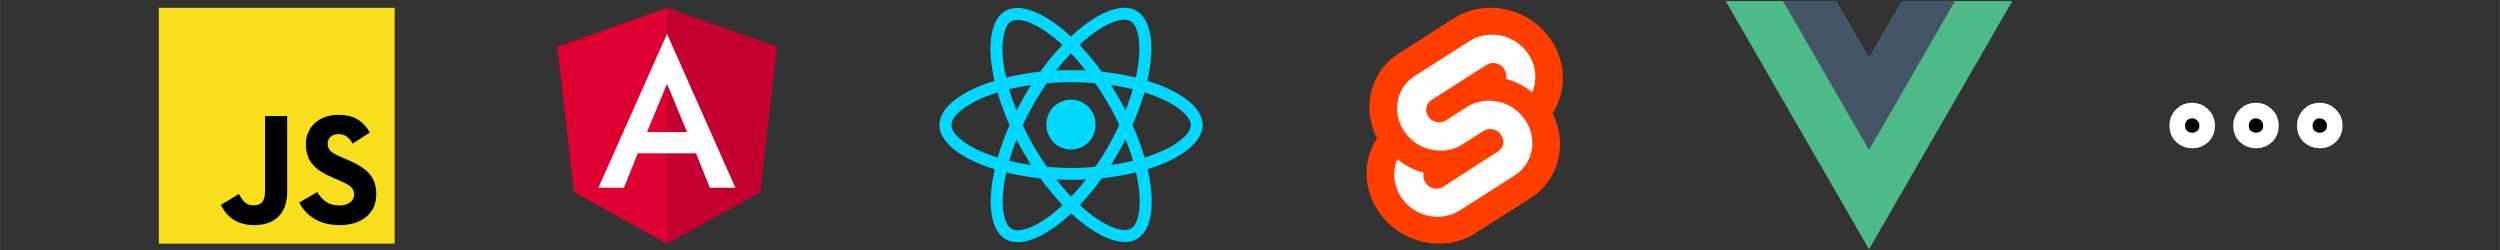 <?xml version="1.0" encoding="UTF-8" standalone="no"?>
<!-- Created with Inkscape (http://www.inkscape.org/) -->

<svg
   width="320"
   height="32"
   viewBox="0 0 84.667 8.467"
   version="1.1"
   id="svg5"
   inkscape:version="1.1 (c68e22c387, 2021-05-23)"
   sodipodi:docname="badge-technology.svg"
   xmlns:inkscape="http://www.inkscape.org/namespaces/inkscape"
   xmlns:sodipodi="http://sodipodi.sourceforge.net/DTD/sodipodi-0.dtd"
   xmlns="http://www.w3.org/2000/svg"
   xmlns:svg="http://www.w3.org/2000/svg">
  <rect x="0" y="0" width="84.667" height="8.467" fill="#333333" stroke="none"/>
  <sodipodi:namedview
     id="namedview7"
     pagecolor="#ffffff"
     bordercolor="#666666"
     borderopacity="1.0"
     inkscape:pageshadow="2"
     inkscape:pageopacity="0.0"
     inkscape:pagecheckerboard="0"
     inkscape:document-units="mm"
     showgrid="false"
     inkscape:zoom="3.6203867"
     inkscape:cx="94.879367"
     inkscape:cy="15.744175"
     inkscape:window-width="3840"
     inkscape:window-height="2054"
     inkscape:window-x="2293"
     inkscape:window-y="-11"
     inkscape:window-maximized="1"
     inkscape:current-layer="layer1"
     units="px" />
  <defs
     id="defs2">
    <rect
       x="472.049"
       y="86.455"
       width="163.518"
       height="50.547"
       id="rect7393" />
    <path
       id="C"
       d="m 1192.167,561.355 v 111.442 c -17.496,-1.161 -34.848,-3.937 -51.833,-8.293 A 336.92,336.92 0 0 1 907.084,466.501 h 190.228 c 52.304,0.198 94.656,42.55 94.855,94.854 z" />
    <linearGradient
       id="A"
       gradientUnits="userSpaceOnUse"
       x1="198.099"
       y1="392.261"
       x2="942.234"
       y2="1681.073">
      <stop
         offset="0"
         stop-color="#5a62c3"
         id="stop30" />
      <stop
         offset=".5"
         stop-color="#4d55bd"
         id="stop32" />
      <stop
         offset="1"
         stop-color="#3940ab"
         id="stop34" />
    </linearGradient>
  </defs>
  <g
     inkscape:groupmode="layer"
     id="layer2"
     inkscape:label="Ebene 2"
     transform="translate(-88.903,-61.453)" />
  <g
     inkscape:label="Ebene 1"
     inkscape:groupmode="layer"
     id="layer1"
     transform="translate(-88.903,-61.453)">
    <g
       style="fill-rule:evenodd"
       id="g17995"
       transform="matrix(0.065,0,0,0.065,107.774,61.717)"
       inkscape:export-filename="C:\Users\jens\Desktop\badge-technology.png"
       inkscape:export-xdpi="89.897438"
       inkscape:export-ydpi="89.897438">
      <path
         d="M 57.2,0 V 0 0 L 0,20.4 8.72,96.03 57.2,122.88 v 0 0 L 105.68,96.03 114.4,20.4 Z"
         fill="#dd0031"
         id="path17980" />
      <path
         d="m 57.2,0 v 13.64 -0.06 62.24 0 47.06 0 L 105.68,96.03 114.4,20.4 Z"
         fill="#c3002f"
         id="path17982" />
      <path
         d="M 57.2,13.58 21.44,93.76 v 0 h 13.33 v 0 l 7.19,-17.94 h 30.35 l 7.19,17.94 v 0 h 13.33 v 0 z M 67.65,64.76 H 46.76 L 57.2,39.63 Z"
         fill="#ffffff"
         id="path17984" />
    </g>
    <g
       style="fill-rule:evenodd"
       id="g18094"
       transform="matrix(0.065,0,0,0.065,94.281,61.717)"
       inkscape:export-filename="C:\Users\jens\Desktop\badge-technology.png"
       inkscape:export-xdpi="89.897438"
       inkscape:export-ydpi="89.897438">
      <path
         d="M 0,0 H 122.88 V 122.88 H 0 Z"
         fill="#f7df1e"
         id="path18082" />
      <path
         d="M 32.31,102.69 41.71,97 c 1.81,3.22 3.46,5.94 7.42,5.94 3.79,0 6.19,-1.48 6.19,-7.26 V 56.41 h 11.55 v 39.43 c 0,11.96 -7.01,17.4 -17.24,17.4 -9.24,0 -14.6,-4.78 -17.32,-10.55 z m 40.83,-1.24 9.4,-5.44 c 2.48,4.04 5.69,7.01 11.38,7.01 4.78,0 7.84,-2.39 7.84,-5.69 0,-3.96 -3.13,-5.36 -8.41,-7.67 l -2.89,-1.24 c -8.33,-3.55 -13.86,-8 -13.86,-17.4 0,-8.66 6.6,-15.26 16.91,-15.26 7.34,0 12.62,2.56 16.41,9.24 l -8.99,5.77 c -1.98,-3.55 -4.12,-4.95 -7.42,-4.95 -3.38,0 -5.53,2.14 -5.53,4.95 0,3.46 2.14,4.87 7.09,7.01 l 2.89,1.24 c 9.82,4.21 15.34,8.5 15.34,18.15 0,10.39 -8.17,16.08 -19.14,16.08 -10.71,0 -17.64,-5.12 -21.02,-11.8 z m 0,0 z"
         id="path18084" />
    </g>
    <path
       d="m 129.632,65.687 c 0,-0.59 -0.739,-1.15 -1.873,-1.497 0.262,-1.155 0.145,-2.075 -0.367,-2.369 -0.118,-0.069 -0.256,-0.102 -0.407,-0.102 v 0.405 c 0.083,0 0.151,0.017 0.207,0.047 0.247,0.141 0.354,0.681 0.271,1.375 -0.02,0.17 -0.053,0.35 -0.093,0.534 -0.356,-0.087 -0.745,-0.154 -1.153,-0.198 -0.245,-0.336 -0.5,-0.641 -0.756,-0.908 0.592,-0.551 1.147,-0.852 1.525,-0.852 v -0.405 0 c -0.5,0 -1.153,0.356 -1.815,0.974 -0.662,-0.614 -1.315,-0.967 -1.815,-0.967 v 0.405 c 0.376,0 0.934,0.3 1.526,0.846 -0.255,0.267 -0.508,0.57 -0.75,0.907 -0.411,0.044 -0.799,0.111 -1.155,0.199 -0.042,-0.181 -0.072,-0.358 -0.094,-0.527 -0.086,-0.694 0.02,-1.234 0.265,-1.377 0.054,-0.033 0.125,-0.047 0.209,-0.047 v -0.405 0 c -0.152,0 -0.291,0.033 -0.411,0.102 -0.511,0.294 -0.625,1.212 -0.361,2.364 -1.132,0.348 -1.867,0.906 -1.867,1.495 0,0.59 0.739,1.15 1.873,1.497 -0.262,1.155 -0.145,2.074 0.367,2.369 0.118,0.069 0.256,0.102 0.409,0.102 0.5,0 1.153,-0.356 1.815,-0.974 0.662,0.614 1.315,0.967 1.815,0.967 0.152,0 0.291,-0.033 0.411,-0.102 0.511,-0.294 0.625,-1.212 0.361,-2.364 1.127,-0.347 1.863,-0.907 1.863,-1.495 z m -3.628,0 a 0.831,0.831 0 1 0 -1.661,0 c 0,0.459 0.371,0.831 0.831,0.831 0.459,-7.13e-4 0.831,-0.372 0.831,-0.831 z m -2.649,-3.963 z m 3.912,2.751 c -0.068,0.234 -0.151,0.476 -0.245,0.717 -0.075,-0.145 -0.152,-0.291 -0.238,-0.436 -0.083,-0.145 -0.173,-0.287 -0.262,-0.425 0.258,0.038 0.507,0.086 0.745,0.144 z m -0.832,1.935 c -0.141,0.245 -0.287,0.478 -0.438,0.694 a 9.321,9.321 0 0 1 -0.821,0.036 c -0.274,0 -0.548,-0.013 -0.817,-0.035 -0.151,-0.216 -0.298,-0.447 -0.44,-0.691 -0.138,-0.238 -0.263,-0.479 -0.378,-0.723 0.112,-0.244 0.24,-0.487 0.376,-0.725 0.141,-0.245 0.287,-0.478 0.438,-0.694 a 9.321,9.321 0 0 1 0.821,-0.036 c 0.274,0 0.548,0.013 0.817,0.035 0.151,0.216 0.298,0.447 0.44,0.691 0.138,0.238 0.263,0.479 0.378,0.723 -0.115,0.243 -0.239,0.486 -0.376,0.725 z m 0.587,-0.236 c 0.098,0.244 0.181,0.487 0.251,0.723 a 8.051,8.051 0 0 1 -0.749,0.145 10.454,10.454 0 0 0 0.262,-0.431 c 0.083,-0.145 0.161,-0.292 0.236,-0.437 z m -1.842,1.938 c -0.169,-0.174 -0.338,-0.368 -0.505,-0.581 0.163,0.007 0.331,0.013 0.5,0.013 0.17,0 0.339,-0.004 0.505,-0.013 a 7.18,7.18 0 0 1 -0.5,0.581 z m -1.351,-1.07 c -0.258,-0.038 -0.507,-0.086 -0.745,-0.144 0.068,-0.234 0.151,-0.476 0.245,-0.717 0.075,0.145 0.152,0.291 0.238,0.436 0.086,0.146 0.173,0.287 0.262,0.425 z m 1.342,-3.781 c 0.169,0.174 0.338,0.368 0.505,0.581 -0.163,-0.007 -0.331,-0.013 -0.5,-0.013 -0.17,0 -0.339,0.004 -0.505,0.013 a 7.18,7.18 0 0 1 0.5,-0.581 z m -1.344,1.07 a 10.454,10.454 0 0 0 -0.262,0.431 c -0.083,0.145 -0.162,0.291 -0.236,0.436 -0.098,-0.244 -0.181,-0.487 -0.251,-0.723 0.239,-0.057 0.49,-0.105 0.749,-0.144 z m -1.644,2.275 c -0.643,-0.274 -1.059,-0.634 -1.059,-0.919 0,-0.285 0.416,-0.647 1.059,-0.919 0.156,-0.067 0.327,-0.127 0.503,-0.184 0.104,0.356 0.24,0.727 0.409,1.106 -0.167,0.378 -0.302,0.746 -0.403,1.101 -0.18,-0.057 -0.351,-0.118 -0.509,-0.186 z m 0.978,2.596 c -0.247,-0.141 -0.354,-0.681 -0.271,-1.375 0.02,-0.17 0.053,-0.35 0.093,-0.534 0.356,0.087 0.745,0.154 1.153,0.198 0.245,0.336 0.5,0.641 0.756,0.908 -0.593,0.551 -1.148,0.852 -1.526,0.852 -0.082,-0.002 -0.151,-0.018 -0.205,-0.049 z m 4.309,-1.384 c 0.086,0.694 -0.02,1.234 -0.265,1.377 -0.054,0.033 -0.125,0.047 -0.209,0.047 -0.376,0 -0.934,-0.3 -1.526,-0.846 0.255,-0.267 0.508,-0.57 0.75,-0.907 0.411,-0.044 0.799,-0.111 1.155,-0.2 0.042,0.184 0.075,0.36 0.095,0.529 z m 0.699,-1.212 c -0.156,0.067 -0.327,0.127 -0.503,0.184 -0.104,-0.356 -0.24,-0.727 -0.409,-1.106 0.167,-0.378 0.302,-0.746 0.403,-1.101 a 6.063,6.063 0 0 1 0.511,0.185 c 0.643,0.274 1.059,0.634 1.059,0.919 -0.001,0.286 -0.417,0.647 -1.06,0.92 z"
       fill-rule="evenodd"
       fill="#00d8ff"
       id="path18104"
       style="stroke-width:0.073"
       inkscape:export-filename="C:\Users\jens\Desktop\badge-technology.png"
       inkscape:export-xdpi="89.897438"
       inkscape:export-ydpi="89.897438" />
    <g
       id="g18135"
       transform="matrix(0.065,0,0,0.065,135.187,61.717)"
       inkscape:export-filename="C:\Users\jens\Desktop\badge-technology.png"
       inkscape:export-xdpi="89.897438"
       inkscape:export-ydpi="89.897438">
      <path
         d="M 95.73,16.26 C 84.32,-0.07 61.78,-4.91 45.49,5.47 L 16.87,23.71 A 32.83,32.83 0 0 0 2,45.69 a 35.13,35.13 0 0 0 -0.55,6.14 34.69,34.69 0 0 0 4,16.06 33,33 0 0 0 -4.91,12.27 35,35 0 0 0 6,26.46 c 11.41,16.33 34,21.17 50.24,10.79 L 85.37,99.17 a 32.76,32.76 0 0 0 14.83,-22 34.08,34.08 0 0 0 0.55,-6.13 A 34.72,34.72 0 0 0 96.8,55 a 33,33 0 0 0 4.91,-12.26 36,36 0 0 0 0.54,-6.13 34.93,34.93 0 0 0 -6.52,-20.33 z m 0,0 z"
         fill="#ff3e00"
         id="path18123" />
      <path
         d="M 42.69,108.16 A 22.94,22.94 0 0 1 36.97,108.89 22.7,22.7 0 0 1 18.3,99.11 21,21 0 0 1 14.38,86.88 21.6,21.6 0 0 1 14.7,83.2 20.52,20.52 0 0 1 15.39,80.53 l 0.54,-1.64 1.46,1.11 a 37.13,37.13 0 0 0 11.2,5.6 l 1.06,0.32 -0.1,1.06 v 0.55 a 6.36,6.36 0 0 0 1.18,3.7 6.82,6.82 0 0 0 5.62,3 6.65,6.65 0 0 0 1.72,-0.22 6.28,6.28 0 0 0 1.76,-0.77 L 68.42,74.91 A 6,6 0 0 0 71.21,69.82 6.35,6.35 0 0 0 70,66.13 6.85,6.85 0 0 0 64.37,63.19 6.65,6.65 0 0 0 62.65,63.41 6,6 0 0 0 60.9,64.18 L 50,71.14 A 21.06,21.06 0 0 1 44.19,73.69 23.06,23.06 0 0 1 38.47,74.42 22.73,22.73 0 0 1 19.8,64.65 21.05,21.05 0 0 1 15.88,52.42 21.6,21.6 0 0 1 16.2,48.74 19.82,19.82 0 0 1 25.12,35.51 L 53.74,17.28 A 21,21 0 0 1 59.55,14.72 23,23 0 0 1 65.27,14 22.74,22.74 0 0 1 84,23.76 21.05,21.05 0 0 1 87.87,36 21.72,21.72 0 0 1 87.55,39.69 20.52,20.52 0 0 1 86.86,42.36 L 86.32,44 84.86,42.93 a 36.9,36.9 0 0 0 -11.2,-5.6 L 72.6,37 72.7,35.94 V 35.39 A 6.42,6.42 0 0 0 71.52,31.68 6.85,6.85 0 0 0 65.9,28.74 6.65,6.65 0 0 0 64.2,29 5.89,5.89 0 0 0 62.44,29.77 L 33.82,48 a 6,6 0 0 0 -2.69,4 6.92,6.92 0 0 0 -0.13,1.06 6.35,6.35 0 0 0 1.18,3.69 6.84,6.84 0 0 0 5.62,2.94 6.65,6.65 0 0 0 1.72,-0.22 6,6 0 0 0 1.76,-0.77 l 10.92,-7 a 20.93,20.93 0 0 1 5.81,-2.55 23,23 0 0 1 5.72,-0.73 22.74,22.74 0 0 1 18.68,9.77 21.05,21.05 0 0 1 3.92,12.23 A 20.64,20.64 0 0 1 86,74.14 19.78,19.78 0 0 1 77.08,87.37 L 48.51,105.6 a 21,21 0 0 1 -5.82,2.56 z m 0,0 z"
         fill="#ffffff"
         id="path18125" />
    </g>
    <g
       id="g18159"
       transform="matrix(0.079,0,0,0.079,147.347,61.488)"
       inkscape:export-filename="C:\Users\jens\Desktop\badge-technology.png"
       inkscape:export-xdpi="89.897438"
       inkscape:export-ydpi="89.897438">
      <path
         d="M 75.63,0 61.44,24.58 47.25,0 H 0 L 61.44,106.42 122.88,0 Z"
         fill="#4dba87"
         id="path18147" />
      <path
         d="M 75.63,0 61.44,24.58 47.25,0 H 24.58 L 61.44,63.85 98.3,0 Z"
         fill="#425466"
         id="path18149" />
    </g>
    <g
       aria-label="..."
       id="text22291"
       style="font-size:10.583px;line-height:1.25;fill:#000000;stroke:#ffffff;stroke-width:0.812;stroke-linejoin:round;stroke-miterlimit:4;stroke-dasharray:none;paint-order:stroke markers fill"
       transform="matrix(0.652,0,0,0.652,94.413,37.189)"
       inkscape:export-filename="C:\Users\jens\Desktop\badge-technology.png"
       inkscape:export-xdpi="89.897438"
       inkscape:export-ydpi="89.897438">
      <path
         d="m 105.429,44.513 q -0.32,0 -0.553,-0.207 -0.233,-0.207 -0.233,-0.579 0,-0.315 0.222,-0.543 0.222,-0.227 0.548,-0.227 0.326,0 0.553,0.227 0.233,0.222 0.233,0.543 0,0.367 -0.233,0.579 -0.227,0.207 -0.537,0.207 z"
         style="font-family:'Arial Rounded MT Bold';-inkscape-font-specification:'Arial Rounded MT Bold, ';fill:#000000;stroke:#ffffff;stroke-width:0.812;stroke-linejoin:round;stroke-miterlimit:4;stroke-dasharray:none;paint-order:stroke markers fill"
         id="path27695" />
      <path
         d="m 108.741,44.513 q -0.32,0 -0.553,-0.207 -0.233,-0.207 -0.233,-0.579 0,-0.315 0.222,-0.543 0.222,-0.227 0.548,-0.227 0.326,0 0.553,0.227 0.233,0.222 0.233,0.543 0,0.367 -0.233,0.579 -0.227,0.207 -0.537,0.207 z"
         style="font-family:'Arial Rounded MT Bold';-inkscape-font-specification:'Arial Rounded MT Bold, ';fill:#000000;stroke:#ffffff;stroke-width:0.812;stroke-linejoin:round;stroke-miterlimit:4;stroke-dasharray:none;paint-order:stroke markers fill"
         id="path27697" />
      <path
         d="m 112.054,44.513 q -0.32,0 -0.553,-0.207 -0.233,-0.207 -0.233,-0.579 0,-0.315 0.222,-0.543 0.222,-0.227 0.548,-0.227 0.326,0 0.553,0.227 0.233,0.222 0.233,0.543 0,0.367 -0.233,0.579 -0.227,0.207 -0.537,0.207 z"
         style="font-family:'Arial Rounded MT Bold';-inkscape-font-specification:'Arial Rounded MT Bold, ';fill:#000000;stroke:#ffffff;stroke-width:0.812;stroke-linejoin:round;stroke-miterlimit:4;stroke-dasharray:none;paint-order:stroke markers fill"
         id="path27699" />
    </g>
  </g>
  <style
     id="style199"><![CDATA[.O{enable-background:new}.P{fill:#0078d4}]]></style>
  <style
     type="text/css"
     id="style560">.st0{fill:#0A2767;} .st1{fill:#0364B8;} .st2{fill:#0078D4;} .st3{fill:#28A8EA;} .st4{fill:#14447D;} .st5{fill:url(#SVGID_1_);} .st6{opacity:0.5;fill:#0A2767;enable-background:new ;} .st7{fill:#1490DF;} .st8{opacity:0.1;enable-background:new ;} .st9{opacity:0.05;enable-background:new ;} .st10{opacity:0.2;enable-background:new ;} .st11{fill:url(#SVGID_2_);} .st12{fill:#FFFFFF;} .st13{fill:#50D9FF;}</style>
  <style
     type="text/css"
     id="style786">.st0{fill:#0A2767;} .st1{fill:#0364B8;} .st2{fill:#0078D4;} .st3{fill:#28A8EA;} .st4{fill:#14447D;} .st5{fill:url(#SVGID_1_);} .st6{opacity:0.5;fill:#0A2767;enable-background:new ;} .st7{fill:#1490DF;} .st8{opacity:0.1;enable-background:new ;} .st9{opacity:0.05;enable-background:new ;} .st10{opacity:0.2;enable-background:new ;} .st11{fill:url(#SVGID_2_);} .st12{fill:#FFFFFF;} .st13{fill:#50D9FF;}</style>
  <style
     type="text/css"
     id="style993">.st0{fill:#5059C9;} .st1{fill:#7B83EB;} .st2{opacity:0.1;enable-background:new ;} .st3{opacity:0.2;enable-background:new ;} .st4{fill:url(#SVGID_1_);} .st5{fill:#FFFFFF;}</style>
</svg>
